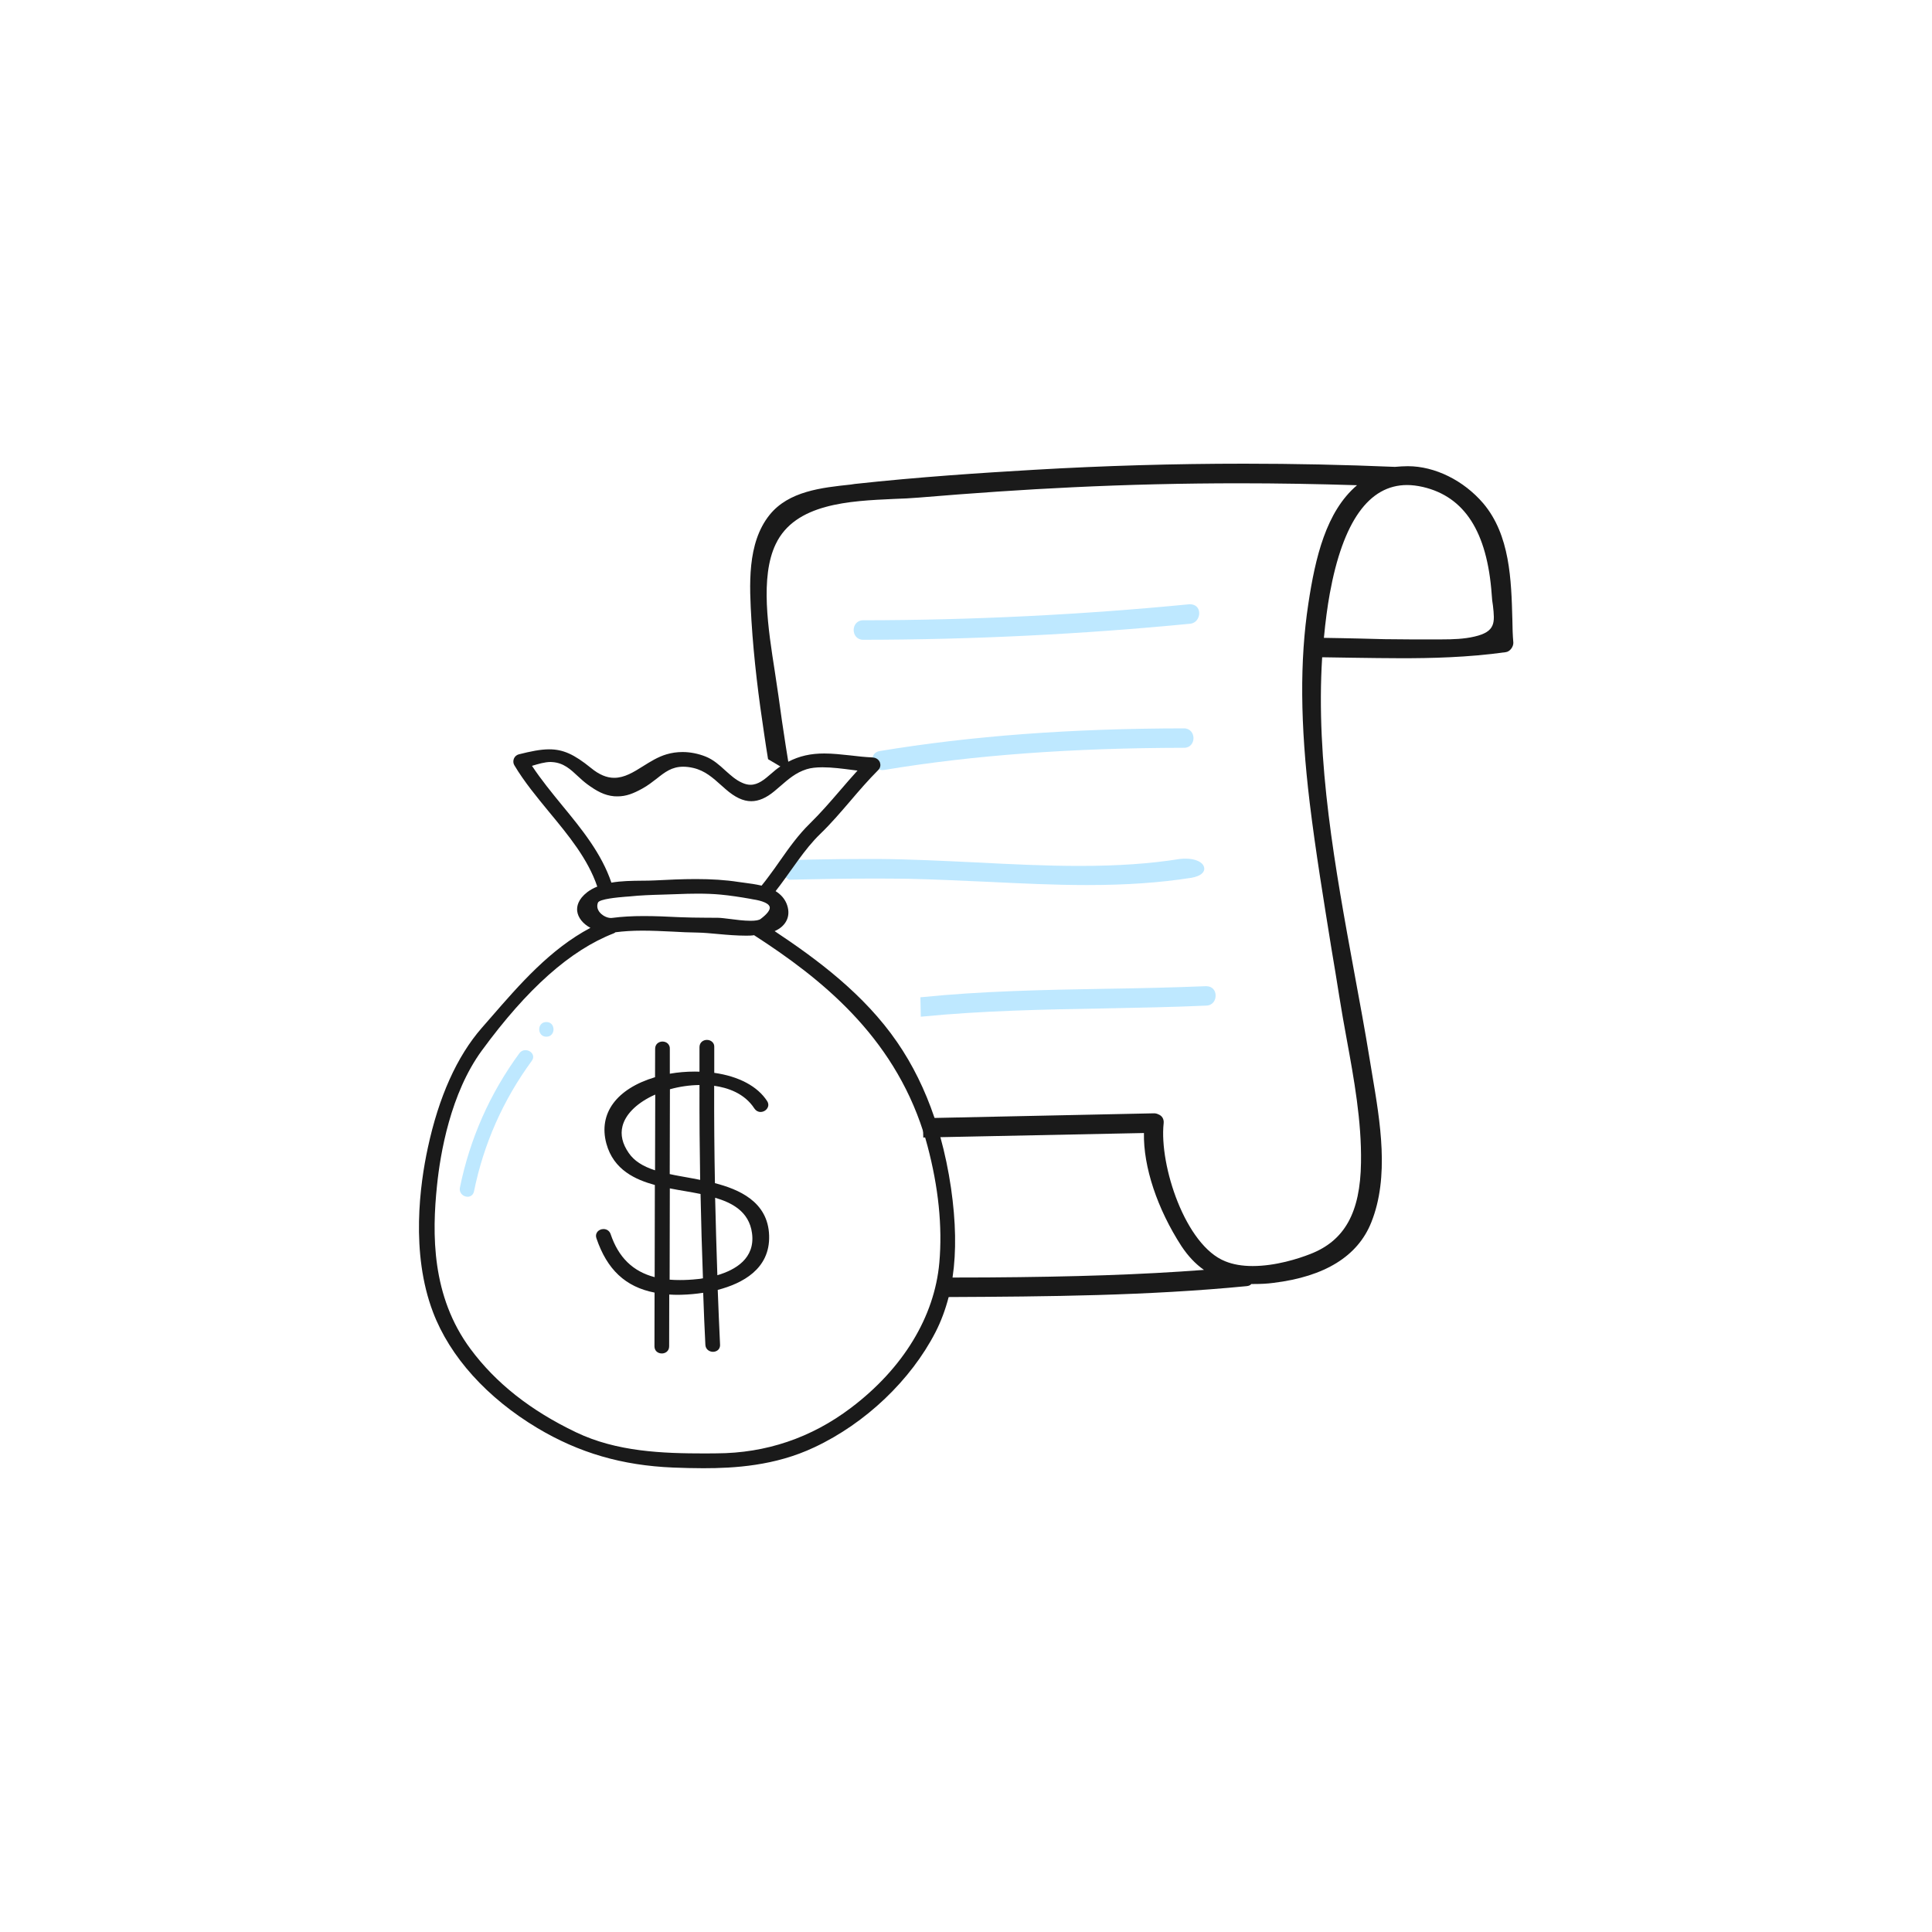 <svg xmlns="http://www.w3.org/2000/svg" xmlns:xlink="http://www.w3.org/1999/xlink" version="1.1" id="Layer_1" x="0px" y="0px" viewBox="0 0 200 200" style="enable-background:new 0 0 200 200;" xml:space="preserve">
    <style type="text/css">
        .st0{fill:#BEE8FF;}
        .st1{fill:#1A1A1A;}
        .st2{fill:none;stroke:#1A1A1A;stroke-width:2;stroke-miterlimit:10;}
        .st3{fill:none;stroke:#1A1A1A;stroke-width:4;stroke-miterlimit:10;}
        .st4{fill:#FFFFFF;}
        .st5{fill:#1C1C1B;}
        .st6{fill:#2B2A2A;}
    </style>
    <path class="st0" d="M123.55,76.41c0-0.5-0.34-1.01-0.98-1.01c-11.72,0.01-22.03,0.78-31.51,2.35c-0.49,0.08-0.79,0.45-0.75,0.95  c0.04,0.5,0.45,1.02,1.06,1.02l0.19-0.02c9.22-1.53,19.36-2.27,31.01-2.29C123.21,77.42,123.55,76.91,123.55,76.41z"/>
    <path class="st0" d="M123.26,90.88c-3.23,0.5-6.64,0.74-10.74,0.74c-3.38,0-6.82-0.17-10.17-0.33c-2.76-0.12-5.59-0.26-8.38-0.32  c-1.31-0.02-2.61-0.02-3.92-0.02c-2.5,0-4.98,0.04-7.48,0.1c-0.29,0.01-0.58,0.02-0.87,0.02c-0.2-0.13-0.42-0.25-0.66-0.37  c0.38-0.53,0.75-1.07,1.1-1.6c0.02-0.02,0.03-0.05,0.05-0.07c0.6-0.02,1.2-0.03,1.8-0.05c1.99-0.04,3.97-0.06,5.95-0.06h0.87  c3.41,0.02,6.9,0.2,10.27,0.36c3.52,0.18,7.15,0.36,10.67,0.36c3.96,0,7.33-0.23,10.38-0.72c0.22-0.03,0.43-0.03,0.65-0.03  c0.94,0,1.71,0.34,1.85,0.84C124.79,90.18,124.43,90.7,123.26,90.88z"/>
    <path class="st1" d="M98.45,122.99c-0.27-1.84-0.64-3.6-1.1-5.27c-0.18-0.68-0.39-1.34-0.61-2c-0.98-2.9-2.27-5.52-3.87-7.84  c-3.41-4.96-8.3-8.58-12.68-11.49c0.62-0.27,1.06-0.68,1.28-1.2c0.21-0.5,0.19-1.07-0.05-1.66c-0.22-0.52-0.59-0.94-1.13-1.28  c0.31-0.39,0.6-0.79,0.9-1.2c0.21-0.29,0.42-0.59,0.63-0.88c0.28-0.39,0.56-0.79,0.85-1.18c0.68-0.93,1.4-1.85,2.24-2.66  c1.13-1.09,2.14-2.28,3.13-3.43c0.91-1.07,1.86-2.17,2.88-3.19c0.02-0.02,0.04-0.04,0.05-0.06c0.17-0.21,0.21-0.47,0.12-0.72  c-0.11-0.29-0.39-0.49-0.71-0.51c-0.02,0-0.04,0-0.06-0.01c-0.8-0.04-1.57-0.12-2.29-0.21c-0.94-0.1-1.83-0.2-2.7-0.2  c-1.41,0-2.58,0.26-3.72,0.85c-0.21,0.1-0.41,0.21-0.61,0.34c-0.07,0.05-0.15,0.1-0.22,0.15c-0.34,0.23-0.66,0.49-0.96,0.76  c-0.68,0.59-1.33,1.14-2.13,1.14c-0.28,0-0.56-0.07-0.87-0.21c-0.66-0.29-1.19-0.78-1.75-1.28c-0.6-0.55-1.22-1.11-2.02-1.43  c-0.75-0.3-1.58-0.47-2.39-0.47c-0.58,0-1.14,0.08-1.67,0.24c-0.88,0.26-1.66,0.75-2.41,1.22c-1,0.63-1.94,1.21-3,1.21  c-0.78,0-1.56-0.33-2.39-1.01c-1.76-1.43-2.9-1.94-4.34-1.94c-0.91,0-1.92,0.21-3.15,0.52c-0.22,0.06-0.41,0.22-0.5,0.44  c-0.09,0.22-0.08,0.48,0.04,0.68c1.02,1.72,2.36,3.33,3.64,4.89c1.96,2.37,3.98,4.81,4.95,7.68c-0.43,0.17-0.75,0.36-1.03,0.57  c-0.97,0.75-1.1,1.48-1.05,1.96c0.08,0.68,0.59,1.32,1.37,1.74c-4.17,2.21-7.31,5.83-10.35,9.33l-0.89,1.02  c-2.57,2.94-4.46,7.13-5.6,12.46c-0.8,3.7-1.79,10.83,0.54,16.96c1.75,4.63,5.6,8.89,10.81,12.01c4.32,2.58,8.77,3.87,14.03,4.09  c1.06,0.04,2.1,0.07,3.14,0.07c1.6,0,3.46-0.06,5.42-0.36c1.97-0.3,4.04-0.84,6.09-1.81c5.29-2.48,9.97-6.94,12.53-11.91  c0.58-1.13,1.03-2.35,1.37-3.66c0.17-0.65,0.3-1.32,0.4-2.02C99.01,129.53,98.95,126.47,98.45,122.99z M78.74,95.13  c-0.17,0.13-0.52,0.19-1.05,0.19c-0.68,0-1.53-0.11-2.22-0.2c-0.48-0.06-0.89-0.11-1.14-0.11C73.85,95.01,73.37,95,72.9,95  c-0.82-0.01-1.64-0.01-2.47-0.05l-0.26-0.01c-1.15-0.06-2.36-0.11-3.53-0.11c-1.21,0-2.27,0.06-3.26,0.19l-0.13,0.01  c-0.45,0-0.97-0.29-1.24-0.68c-0.14-0.21-0.26-0.53-0.11-0.91c0.15-0.38,2.11-0.55,2.84-0.61l0.41-0.03  c1.13-0.12,2.3-0.16,3.43-0.19c0.51-0.02,1.01-0.03,1.51-0.05c0.71-0.03,1.42-0.05,2.14-0.05c0.87,0,1.65,0.03,2.38,0.1  c0.95,0.09,1.96,0.24,3.09,0.44l0.14,0.03c0.47,0.07,1.71,0.28,1.84,0.81C79.75,94.18,79.42,94.62,78.74,95.13z M58.2,83.38  c-1.08-1.32-2.19-2.68-3.13-4.1c0.66-0.2,1.33-0.4,1.93-0.4l0.16,0.01c1.18,0.07,1.9,0.75,2.67,1.47c0.31,0.29,0.62,0.57,0.97,0.83  c0.93,0.68,1.75,1.15,2.78,1.24c0.12,0.01,0.24,0.01,0.34,0.01c0.91,0,1.65-0.3,2.56-0.8c0.59-0.32,1.06-0.7,1.52-1.05  c0.83-0.66,1.55-1.22,2.72-1.22c0.33,0,0.68,0.04,1.06,0.13c1.2,0.28,2.02,1.02,2.89,1.8l0.43,0.38c0.98,0.86,1.83,1.26,2.67,1.26  c0.77,0,1.56-0.34,2.41-1.05c0.21-0.17,0.41-0.34,0.61-0.52c0.82-0.71,1.59-1.39,2.71-1.74c0.44-0.14,0.98-0.2,1.65-0.2  c0.98,0,2.07,0.14,3.13,0.28l0.49,0.06c-0.61,0.67-1.21,1.36-1.8,2.05c-0.99,1.15-2.02,2.34-3.14,3.44  c-1.17,1.14-2.13,2.48-3.04,3.78c-0.02,0.02-0.03,0.05-0.05,0.07c-0.37,0.53-0.75,1.07-1.15,1.6c-0.24,0.33-0.49,0.65-0.75,0.97  c-0.6-0.14-1.24-0.23-1.8-0.3l-0.59-0.08C75.1,91.09,73.66,91,72.03,91c-1.42,0-2.87,0.07-4.23,0.14c-0.43,0.02-0.9,0.03-1.38,0.03  c-0.99,0.01-2.1,0.02-3.13,0.2C62.27,88.34,60.2,85.81,58.2,83.38z M97.24,130.71c-0.5,5.6-3.75,10.95-9.15,15.03  c-4.11,3.11-8.79,4.69-13.9,4.71l-1.17,0.01c-4.46,0-9.17-0.17-13.39-2.19c-4.72-2.26-8.3-5.09-10.92-8.62  c-4.06-5.47-3.99-11.93-3.47-16.94c0.34-3.31,1.39-9.52,4.64-13.96c4.7-6.42,9.17-10.39,13.65-12.13c0.1-0.04,0.18-0.1,0.17-0.11  c0.84-0.11,1.75-0.17,2.79-0.17s2.08,0.05,3.13,0.1c0.86,0.05,1.72,0.09,2.59,0.1c0.63,0.01,1.36,0.08,2.13,0.15  c0.97,0.09,1.97,0.17,2.94,0.17c0.29,0,0.57-0.01,0.78-0.05c6.91,4.46,14.31,10.36,17.51,20.32c0.07,0.21,0.14,0.41,0.2,0.62  c0.08,0.28,0.16,0.57,0.24,0.86C97.15,122.9,97.57,126.97,97.24,130.71z"/>
    <path class="st1" d="M79.62,127.92c-0.1-3.57-3.22-4.82-5.61-5.44c-0.06-3.18-0.09-6.48-0.08-10.08c1.36,0.19,3.13,0.75,4.17,2.36  c0.15,0.22,0.37,0.35,0.63,0.35c0.3,0,0.59-0.17,0.72-0.42c0.13-0.22,0.11-0.48-0.04-0.71c-0.98-1.52-2.92-2.56-5.47-2.92  c0,0,0-2.11,0-2.67c0.01-0.21-0.06-0.39-0.2-0.52c-0.14-0.14-0.34-0.22-0.56-0.22c-0.38,0-0.76,0.25-0.77,0.74c0,0.52,0,2.55,0,2.55  c-0.16-0.01-0.32-0.01-0.48-0.01c-0.87,0-1.74,0.07-2.59,0.22v-2.59c0.01-0.21-0.07-0.38-0.2-0.52c-0.14-0.14-0.34-0.22-0.56-0.22  c-0.38,0-0.76,0.26-0.76,0.74l-0.01,2.95c-4,1.2-5.88,3.76-5.04,6.87c0.75,2.76,3.06,3.75,5.02,4.29l-0.02,9.54  c-2.26-0.59-3.75-2.05-4.56-4.46c-0.11-0.32-0.39-0.52-0.74-0.52c-0.26,0-0.51,0.12-0.65,0.32c-0.13,0.18-0.16,0.4-0.08,0.63  c1.1,3.25,3.01,5.04,6.02,5.63l-0.01,5.56c0,0.21,0.07,0.39,0.2,0.52c0.14,0.14,0.34,0.22,0.56,0.22c0.38,0,0.76-0.25,0.76-0.74  l0.01-5.36c0.3,0.02,0.61,0.03,0.93,0.03l0.41-0.01c0.71-0.02,1.45-0.09,2.17-0.2l0.01,0.17c0.06,1.74,0.13,3.47,0.22,5.21  c0.02,0.48,0.42,0.73,0.79,0.73c0.21,0,0.41-0.08,0.55-0.22c0.13-0.14,0.19-0.32,0.18-0.52c-0.09-1.89-0.17-3.78-0.24-5.67  C76.83,132.87,79.72,131.38,79.62,127.92z M67.81,121.15c-1.3-0.42-2.17-0.99-2.72-1.79c-0.66-0.95-0.88-1.88-0.65-2.78  c0.3-1.18,1.37-2.28,3.02-3.1c0.12-0.06,0.25-0.11,0.37-0.17L67.81,121.15z M69.35,112.76c1-0.28,2.06-0.43,3.06-0.44  c-0.01,3.49,0.02,6.71,0.07,9.82c-0.53-0.11-1.05-0.2-1.54-0.29l-0.61-0.11c-0.32-0.06-0.66-0.12-1-0.2L69.35,112.76z M72.21,132.41  c-0.64,0.07-1.25,0.1-1.82,0.1c-0.36,0-0.72-0.01-1.07-0.04l0.02-9.45c0.56,0.11,1.12,0.21,1.67,0.3c0.52,0.09,1.02,0.18,1.51,0.28  c0.06,2.91,0.14,5.82,0.25,8.73C72.57,132.37,72.38,132.4,72.21,132.41z M74.26,132.01c-0.09-2.68-0.17-5.35-0.23-8.02  c1.65,0.49,3.52,1.37,3.82,3.68C78.19,130.27,76.13,131.46,74.26,132.01z"/>
    <path class="st0" d="M49.07,123.32c1-4.91,3.01-9.45,5.98-13.5c0.16-0.22,0.19-0.46,0.08-0.68c-0.13-0.26-0.43-0.43-0.74-0.43  c-0.26,0-0.48,0.12-0.63,0.33c-3.05,4.16-5.12,8.84-6.15,13.9c-0.05,0.24,0.01,0.46,0.15,0.64c0.15,0.19,0.41,0.31,0.65,0.31  C48.75,123.88,49,123.67,49.07,123.32z"/>
    <path class="st0" d="M56.56,107.32c0.49,0,0.74-0.38,0.74-0.76c0-0.2-0.07-0.38-0.18-0.52c-0.14-0.16-0.33-0.24-0.56-0.24  s-0.42,0.08-0.56,0.24c-0.12,0.14-0.18,0.32-0.18,0.52C55.82,106.94,56.07,107.32,56.56,107.32z"/>
    <path class="st1" d="M156.56,64.15c-0.11-4.11-0.24-8.77-3.02-12.05c-2.03-2.37-5-3.84-7.8-3.84c-0.43,0-0.86,0.03-1.34,0.07  C139.2,48.11,133.95,48,128.8,48c-7.23,0-14.53,0.21-21.69,0.63c-5.52,0.32-12.07,0.75-18.64,1.47l-0.39,0.06  c-3.02,0.32-6.44,0.68-8.42,3.15c-2.35,2.94-2.08,7.29-1.87,10.93c0.25,4.07,0.76,8.07,1.31,11.7c0.13,0.91,0.27,1.79,0.41,2.65  c0.43,0.25,0.84,0.49,1.25,0.74c0.34,0.2,0.68,0.4,1.01,0.6c-0.06-0.37-0.11-0.73-0.17-1.09c-0.09-0.54-0.17-1.08-0.26-1.62  c-0.27-1.72-0.52-3.44-0.75-5.15c-0.11-0.77-0.24-1.63-0.38-2.55c-0.68-4.36-1.55-9.78,0.09-13.19c2.01-4.23,7.66-4.47,12.22-4.68  c0.91-0.03,1.78-0.07,2.59-0.14c5.65-0.47,10.87-0.83,15.97-1.07c5.6-0.27,11.39-0.41,17.2-0.41c3.98,0,8.09,0.07,12.2,0.2  c-3.21,2.73-4.32,7.5-5.04,12.26c-0.9,5.9-0.84,12.45,0.14,20.61c0.61,5.03,1.45,10.12,2.24,15.04c0.29,1.69,0.56,3.37,0.83,5.06  c0.23,1.43,0.48,2.87,0.75,4.32c0.77,4.2,1.56,8.54,1.49,12.83c-0.07,5.17-1.69,8.09-5.26,9.47c-1.2,0.47-3.57,1.24-5.96,1.24  c-1.07,0-2.02-0.16-2.83-0.49c-4.13-1.63-6.85-9.93-6.38-14.28c0.05-0.45-0.17-0.79-0.54-0.93c-0.14-0.07-0.29-0.11-0.45-0.11  l-22.74,0.48l-1.19,0.02c0,0.47,0.01,0.93,0.02,1.38c0.01,0.21,0.01,0.42,0.02,0.63l0.18-0.01l1.59-0.03l21.07-0.43  c-0.07,3.5,1.38,7.85,3.89,11.72c0.68,1.02,1.44,1.83,2.32,2.45c-6.44,0.49-13.38,0.72-22.41,0.78c-1.21,0-2.41,0-3.61,0.01  c-0.34,0-0.7,0-1.04,0.01c0.02,0.68,0.02,1.34,0.02,2.01h0.62c10.14-0.05,20.6-0.13,30.85-1.13c0.22-0.02,0.41-0.11,0.47-0.22h0.29  c0.7,0,1.37-0.03,2.03-0.12c5.29-0.65,8.7-2.75,10.1-6.25c1.9-4.73,0.93-10.39,0.09-15.38l-0.25-1.51c-0.48-2.96-1.04-5.98-1.6-9.01  c-1.97-10.73-4-21.83-3.32-32.61c1.08,0.02,2.15,0.03,3.23,0.05c1.67,0.02,3.32,0.05,4.99,0.05c2.94,0,6.83-0.07,10.8-0.63  c0.45-0.07,0.79-0.59,0.77-0.99C156.59,65.76,156.57,64.96,156.56,64.15z M152.63,65.9c-1.06,0.25-2.24,0.29-3.37,0.29h-3.3  c-1.75,0-3.52-0.03-5.27-0.09c-1.22-0.02-2.44-0.06-3.64-0.07c0.16-1.71,0.36-3.21,0.61-4.59c1.36-7.45,4.05-11.23,8-11.23  c0.52,0,1.06,0.07,1.64,0.2c4.32,1.01,6.65,4.65,7.12,11.11c0.02,0.43,0.07,0.83,0.13,1.18C154.74,64.43,154.85,65.39,152.63,65.9z"/>
    <path class="st0" d="M124.14,63.42c-0.02-0.43-0.3-0.87-0.98-0.87c0,0-0.01,0-0.01,0c-11.19,1.09-22.57,1.65-33.8,1.66  c-0.64,0-0.98,0.51-0.98,1.01c0,0.5,0.34,1.01,0.98,1.01h0c11.25-0.01,22.63-0.57,33.84-1.66  C123.84,64.51,124.17,63.93,124.14,63.42z"/>
    <path class="st0" d="M125.84,103.04c0.02,0.5-0.3,1.04-0.97,1.06c-3.5,0.16-7.07,0.22-10.51,0.29c-6.26,0.11-12.7,0.23-19.04,0.86  l-0.04-2.01c6.35-0.65,12.79-0.77,19.05-0.88c3.44-0.05,7.01-0.13,10.51-0.27c0,0,0,0,0.02,0  C125.54,102.09,125.84,102.58,125.84,103.04z"/>
    </svg>